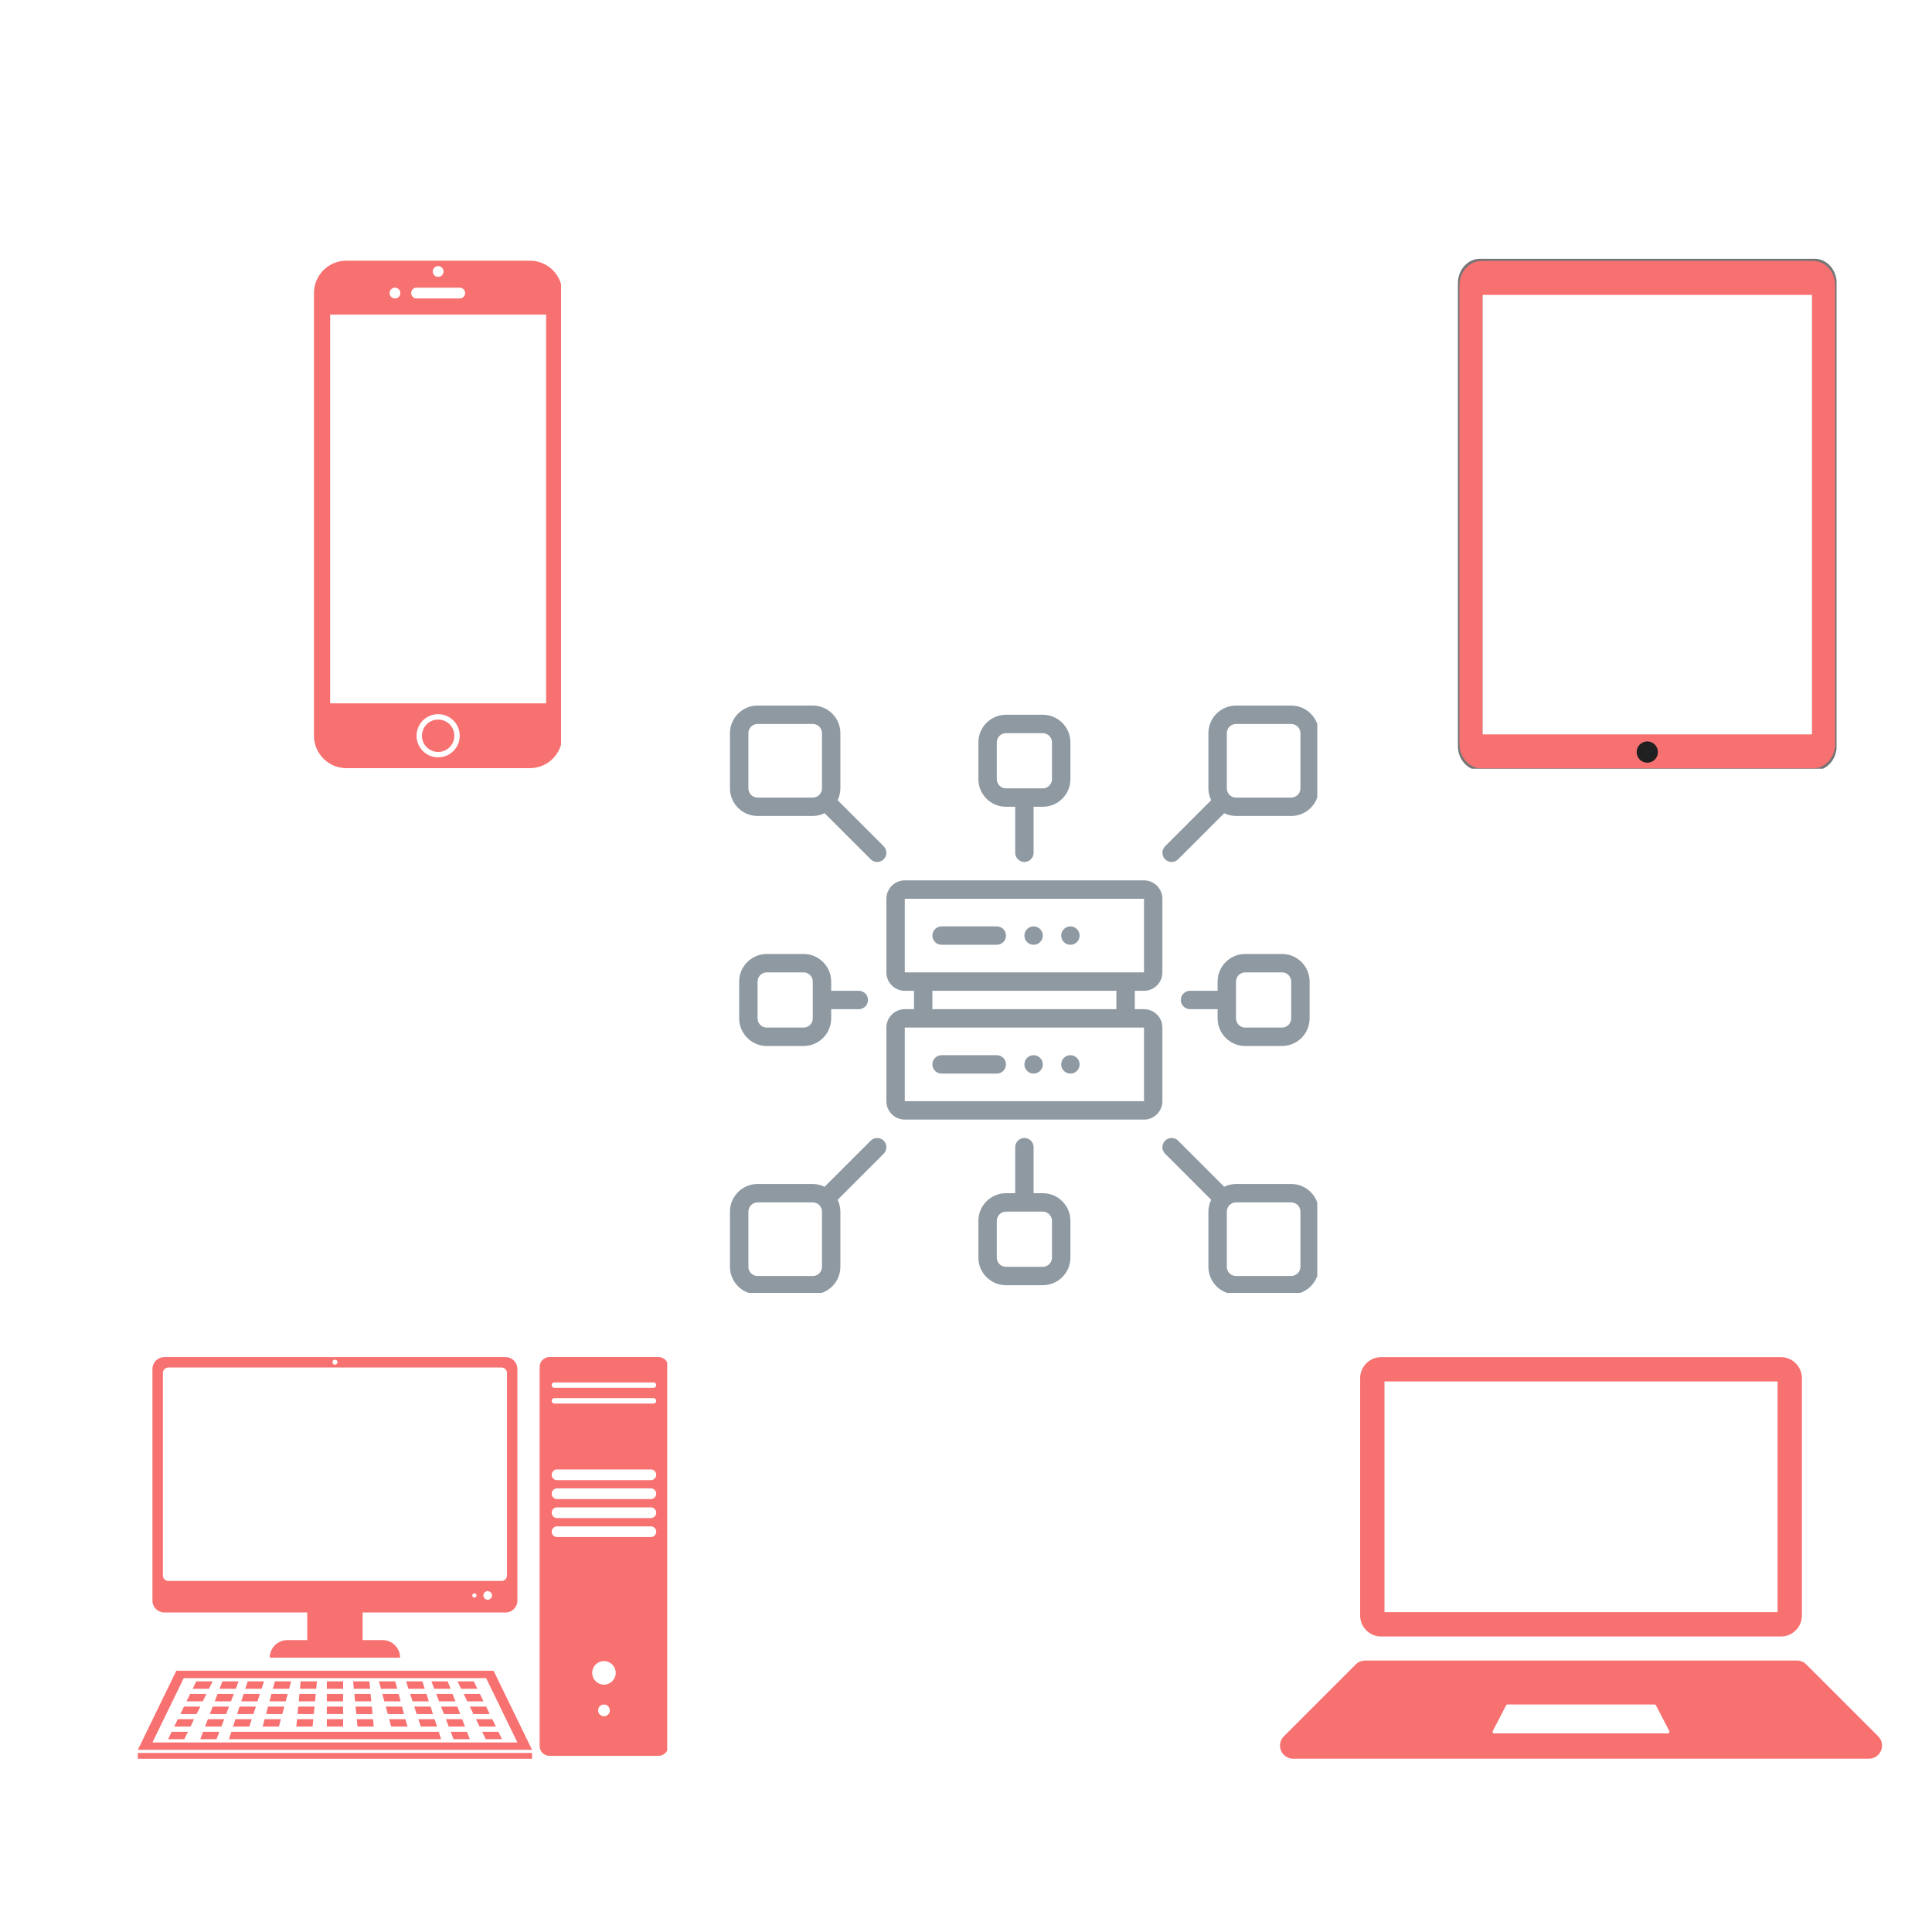 <svg xmlns="http://www.w3.org/2000/svg" xmlns:xlink="http://www.w3.org/1999/xlink" width="500" zoomAndPan="magnify" viewBox="0 0 375 375" height="500" preserveAspectRatio="xMidYMid meet" version="1.0"><defs><clipPath id="b339b49dbb"><path d="M 248.453 322.078 L 365.301 322.078 L 365.301 341.359 L 248.453 341.359 Z M 248.453 322.078 " clip-rule="nonzero"/></clipPath><clipPath id="903072b20a"><path d="M 264 263.391 L 350 263.391 L 350 318 L 264 318 Z M 264 263.391 " clip-rule="nonzero"/></clipPath><clipPath id="e52092196c"><path d="M 60.898 50.215 L 108.898 50.215 L 108.898 149.215 L 60.898 149.215 Z M 60.898 50.215 " clip-rule="nonzero"/></clipPath><clipPath id="0180757bad"><path d="M 282.977 50.215 L 356.477 50.215 L 356.477 149.215 L 282.977 149.215 Z M 282.977 50.215 " clip-rule="nonzero"/></clipPath><clipPath id="5cf38b460d"><path d="M 283 50.215 L 356.477 50.215 L 356.477 149.215 L 283 149.215 Z M 283 50.215 " clip-rule="nonzero"/></clipPath><clipPath id="eb059f605c"><path d="M 29 263.391 L 101 263.391 L 101 322 L 29 322 Z M 29 263.391 " clip-rule="nonzero"/></clipPath><clipPath id="cf0f51c690"><path d="M 26.754 324 L 104 324 L 104 340 L 26.754 340 Z M 26.754 324 " clip-rule="nonzero"/></clipPath><clipPath id="3834ccedd8"><path d="M 26.754 340 L 104 340 L 104 341.391 L 26.754 341.391 Z M 26.754 340 " clip-rule="nonzero"/></clipPath><clipPath id="1313a7d221"><path d="M 104 263.391 L 129.504 263.391 L 129.504 341 L 104 341 Z M 104 263.391 " clip-rule="nonzero"/></clipPath><clipPath id="e318bc32f4"><path d="M 141.688 136.949 L 173 136.949 L 173 168 L 141.688 168 Z M 141.688 136.949 " clip-rule="nonzero"/></clipPath><clipPath id="be0f9b0e51"><path d="M 225 136.949 L 255.688 136.949 L 255.688 168 L 225 168 Z M 225 136.949 " clip-rule="nonzero"/></clipPath><clipPath id="c1a5299ab3"><path d="M 225 220 L 255.688 220 L 255.688 250.949 L 225 250.949 Z M 225 220 " clip-rule="nonzero"/></clipPath><clipPath id="421d0ebcc5"><path d="M 141.688 220 L 173 220 L 173 250.949 L 141.688 250.949 Z M 141.688 220 " clip-rule="nonzero"/></clipPath></defs><g clip-path="url(#b339b49dbb)"><path fill="#f87171" d="M 323.738 336.449 L 290.02 336.449 C 289.789 336.449 289.641 336.207 289.746 336 L 292.34 331.004 C 292.395 330.902 292.5 330.836 292.617 330.836 L 321.141 330.836 C 321.258 330.836 321.363 330.902 321.414 331.004 L 324.012 336 C 324.117 336.207 323.969 336.449 323.738 336.449 Z M 364.559 337.016 L 350.594 323.055 C 350.117 322.578 349.473 322.312 348.797 322.312 L 264.961 322.312 C 264.285 322.312 263.637 322.578 263.16 323.055 L 249.199 337.016 C 248.723 337.496 248.453 338.141 248.453 338.816 C 248.453 340.219 249.594 341.359 250.996 341.359 L 362.762 341.359 C 364.164 341.359 365.301 340.219 365.301 338.816 C 365.301 338.141 365.035 337.496 364.559 337.016 " fill-opacity="1" fill-rule="nonzero"/></g><g clip-path="url(#903072b20a)"><path fill="#f87171" d="M 345.672 263.418 L 268.086 263.418 C 265.84 263.418 264.004 265.258 264.004 267.5 L 264.004 313.562 C 264.004 315.809 265.84 317.645 268.086 317.645 L 345.672 317.645 C 347.918 317.645 349.754 315.809 349.754 313.562 L 349.754 267.5 C 349.754 265.258 347.918 263.418 345.672 263.418 Z M 345.027 268.145 L 345.027 312.922 L 268.727 312.922 L 268.727 268.145 L 345.027 268.145 " fill-opacity="1" fill-rule="nonzero"/></g><g clip-path="url(#e52092196c)"><path fill="#f87171" d="M 102.855 149.098 L 67.23 149.098 C 63.758 149.098 60.941 146.281 60.941 142.809 L 60.941 56.883 C 60.941 53.41 63.758 50.598 67.23 50.598 L 102.855 50.598 C 106.328 50.598 109.145 53.41 109.145 56.883 L 109.145 142.809 C 109.145 146.281 106.328 149.098 102.855 149.098 Z M 85.043 147 C 87.359 147 89.234 145.125 89.234 142.809 C 89.234 140.496 87.359 138.617 85.043 138.617 C 82.727 138.617 80.852 140.496 80.852 142.809 C 80.852 145.125 82.727 147 85.043 147 Z M 76.66 55.836 C 76.082 55.836 75.613 56.305 75.613 56.883 C 75.613 57.461 76.082 57.934 76.66 57.934 C 77.238 57.934 77.707 57.465 77.707 56.883 C 77.707 56.305 77.238 55.836 76.66 55.836 Z M 85.043 51.645 C 84.465 51.645 83.996 52.113 83.996 52.691 C 83.996 53.27 84.465 53.742 85.043 53.742 C 85.621 53.742 86.09 53.273 86.09 52.691 C 86.09 52.113 85.621 51.645 85.043 51.645 Z M 89.234 55.836 L 80.852 55.836 C 80.273 55.836 79.805 56.305 79.805 56.883 C 79.805 57.461 80.273 57.934 80.852 57.934 L 89.234 57.934 C 89.812 57.934 90.281 57.465 90.281 56.883 C 90.281 56.305 89.812 55.836 89.234 55.836 Z M 106 61.074 L 64.086 61.074 L 64.086 136.523 L 106 136.523 Z M 85.043 139.668 C 86.777 139.668 88.188 141.074 88.188 142.809 C 88.188 144.547 86.777 145.953 85.043 145.953 C 83.309 145.953 81.898 144.547 81.898 142.809 C 81.898 141.074 83.309 139.668 85.043 139.668 Z M 85.043 139.668 " fill-opacity="1" fill-rule="evenodd"/></g><g clip-path="url(#0180757bad)"><path fill="#757575" d="M 352.203 50.227 L 287.273 50.227 C 284.898 50.227 282.977 52.355 282.977 54.98 L 282.977 144.801 C 282.977 147.426 284.898 149.555 287.273 149.555 L 352.203 149.555 C 354.574 149.555 356.5 147.426 356.5 144.801 L 356.5 54.98 C 356.5 52.355 354.574 50.227 352.203 50.227 Z M 351.727 142.473 C 351.727 143.824 350.738 144.918 349.516 144.918 L 289.961 144.918 C 288.738 144.918 287.746 143.824 287.746 142.473 L 287.746 57.312 C 287.746 55.961 288.738 54.863 289.961 54.863 L 349.516 54.863 C 350.738 54.863 351.727 55.961 351.727 57.312 Z M 351.727 142.473 " fill-opacity="1" fill-rule="nonzero"/></g><g clip-path="url(#5cf38b460d)"><path fill="#f87171" d="M 351.93 50.645 L 287.543 50.645 C 285.191 50.645 283.285 52.758 283.285 55.359 L 283.285 144.426 C 283.285 147.027 285.191 149.137 287.543 149.137 L 351.93 149.137 C 354.285 149.137 356.191 147.027 356.191 144.426 L 356.191 55.359 C 356.191 52.754 354.285 50.645 351.93 50.645 Z M 351.727 142.543 L 287.75 142.543 L 287.75 57.238 L 351.727 57.238 Z M 351.727 142.543 " fill-opacity="1" fill-rule="nonzero"/></g><path fill="#212021" d="M 321.805 145.973 C 321.805 146.246 321.75 146.512 321.645 146.766 C 321.543 147.02 321.391 147.242 321.199 147.434 C 321.004 147.629 320.781 147.777 320.527 147.883 C 320.273 147.988 320.012 148.039 319.738 148.039 C 319.465 148.039 319.199 147.988 318.945 147.883 C 318.695 147.777 318.469 147.629 318.277 147.434 C 318.082 147.242 317.934 147.02 317.828 146.766 C 317.723 146.512 317.672 146.246 317.672 145.973 C 317.672 145.699 317.723 145.438 317.828 145.184 C 317.934 144.93 318.082 144.707 318.277 144.512 C 318.469 144.32 318.695 144.172 318.945 144.066 C 319.199 143.961 319.465 143.906 319.738 143.906 C 320.012 143.906 320.273 143.961 320.527 144.066 C 320.781 144.172 321.004 144.32 321.199 144.512 C 321.391 144.707 321.543 144.93 321.645 145.184 C 321.75 145.438 321.805 145.699 321.805 145.973 Z M 321.805 145.973 " fill-opacity="1" fill-rule="nonzero"/><g clip-path="url(#eb059f605c)"><path fill="#f87171" d="M 31.895 312.984 L 59.637 312.984 L 59.637 318.34 L 55.77 318.34 C 53.891 318.34 52.363 319.863 52.363 321.746 L 77.656 321.746 C 77.656 319.863 76.129 318.34 74.246 318.34 L 70.383 318.34 L 70.383 312.984 L 98.125 312.984 C 99.398 312.984 100.426 311.953 100.426 310.684 L 100.426 265.715 C 100.426 264.441 99.398 263.414 98.125 263.414 L 31.895 263.414 C 30.621 263.414 29.59 264.441 29.59 265.715 L 29.59 310.684 C 29.59 311.945 30.621 312.984 31.895 312.984 Z M 92.078 310.094 C 91.844 310.094 91.668 309.906 91.668 309.68 C 91.668 309.457 91.855 309.27 92.078 309.27 C 92.305 309.27 92.488 309.457 92.488 309.68 C 92.488 309.906 92.312 310.094 92.078 310.094 Z M 94.66 310.504 C 94.203 310.504 93.828 310.129 93.828 309.672 C 93.828 309.211 94.203 308.84 94.66 308.84 C 95.121 308.84 95.496 309.211 95.496 309.672 C 95.496 310.129 95.121 310.504 94.66 310.504 Z M 65.02 263.91 C 65.289 263.91 65.504 264.125 65.504 264.395 C 65.504 264.668 65.289 264.883 65.02 264.883 C 64.746 264.883 64.531 264.668 64.531 264.395 C 64.531 264.125 64.746 263.91 65.02 263.91 Z M 31.621 266.492 C 31.621 265.902 32.098 265.434 32.68 265.434 L 97.348 265.434 C 97.938 265.434 98.406 265.914 98.406 266.492 L 98.406 305.805 C 98.406 306.395 97.93 306.863 97.348 306.863 L 32.68 306.863 C 32.09 306.863 31.621 306.387 31.621 305.805 Z M 31.621 266.492 " fill-opacity="1" fill-rule="nonzero"/></g><g clip-path="url(#cf0f51c690)"><path fill="#f87171" d="M 34.223 324.293 L 26.754 339.641 L 103.273 339.641 L 95.805 324.293 Z M 29.59 338.211 L 35.664 325.715 L 94.352 325.715 L 100.426 338.211 Z M 29.59 338.211 " fill-opacity="1" fill-rule="nonzero"/></g><path fill="#f87171" d="M 41.262 326.352 L 38.098 326.352 L 37.398 327.793 L 40.559 327.793 Z M 41.262 326.352 " fill-opacity="1" fill-rule="nonzero"/><path fill="#f87171" d="M 40.062 328.793 L 36.91 328.793 L 36.199 330.234 L 39.363 330.234 Z M 40.062 328.793 " fill-opacity="1" fill-rule="nonzero"/><path fill="#f87171" d="M 35.711 331.246 L 35.012 332.688 L 38.164 332.688 L 38.875 331.246 Z M 35.711 331.246 " fill-opacity="1" fill-rule="nonzero"/><path fill="#f87171" d="M 33.812 335.129 L 36.977 335.129 L 37.676 333.688 L 34.516 333.688 Z M 33.812 335.129 " fill-opacity="1" fill-rule="nonzero"/><path fill="#f87171" d="M 32.625 337.582 L 35.777 337.582 L 36.48 336.141 L 33.324 336.141 Z M 32.625 337.582 " fill-opacity="1" fill-rule="nonzero"/><path fill="#f87171" d="M 46.316 326.352 L 43.164 326.352 L 42.609 327.793 L 45.766 327.793 Z M 46.316 326.352 " fill-opacity="1" fill-rule="nonzero"/><path fill="#f87171" d="M 45.383 328.793 L 42.227 328.793 L 41.676 330.234 L 44.84 330.234 Z M 45.383 328.793 " fill-opacity="1" fill-rule="nonzero"/><path fill="#f87171" d="M 41.289 331.246 L 40.738 332.688 L 43.902 332.688 L 44.453 331.246 Z M 41.289 331.246 " fill-opacity="1" fill-rule="nonzero"/><path fill="#f87171" d="M 39.801 335.129 L 42.965 335.129 L 43.52 333.688 L 40.355 333.688 Z M 39.801 335.129 " fill-opacity="1" fill-rule="nonzero"/><path fill="#f87171" d="M 38.875 337.582 L 42.031 337.582 L 42.582 336.141 L 39.418 336.141 Z M 38.875 337.582 " fill-opacity="1" fill-rule="nonzero"/><path fill="#f87171" d="M 51.242 326.352 L 48.086 326.352 L 47.617 327.793 L 50.773 327.793 Z M 51.242 326.352 " fill-opacity="1" fill-rule="nonzero"/><path fill="#f87171" d="M 50.445 328.793 L 47.289 328.793 L 46.824 330.234 L 49.977 330.234 Z M 50.445 328.793 " fill-opacity="1" fill-rule="nonzero"/><path fill="#f87171" d="M 49.191 332.688 L 49.66 331.246 L 46.496 331.246 L 46.027 332.688 Z M 49.191 332.688 " fill-opacity="1" fill-rule="nonzero"/><path fill="#f87171" d="M 45.23 335.129 L 48.395 335.129 L 48.863 333.688 L 45.699 333.688 Z M 45.23 335.129 " fill-opacity="1" fill-rule="nonzero"/><path fill="#f87171" d="M 56.512 326.352 L 53.348 326.352 L 52.961 327.793 L 56.117 327.793 Z M 56.512 326.352 " fill-opacity="1" fill-rule="nonzero"/><path fill="#f87171" d="M 55.844 328.793 L 52.691 328.793 L 52.297 330.234 L 55.461 330.234 Z M 55.844 328.793 " fill-opacity="1" fill-rule="nonzero"/><path fill="#f87171" d="M 55.191 331.246 L 52.027 331.246 L 51.645 332.688 L 54.797 332.688 Z M 55.191 331.246 " fill-opacity="1" fill-rule="nonzero"/><path fill="#f87171" d="M 54.133 335.129 L 54.527 333.688 L 51.363 333.688 L 50.977 335.129 Z M 54.133 335.129 " fill-opacity="1" fill-rule="nonzero"/><path fill="#f87171" d="M 61.52 326.352 L 58.355 326.352 L 58.223 327.793 L 61.379 327.793 Z M 61.52 326.352 " fill-opacity="1" fill-rule="nonzero"/><path fill="#f87171" d="M 61.285 328.793 L 58.121 328.793 L 57.988 330.234 L 61.145 330.234 Z M 61.285 328.793 " fill-opacity="1" fill-rule="nonzero"/><path fill="#f87171" d="M 61.051 331.246 L 57.887 331.246 L 57.754 332.688 L 60.91 332.688 Z M 61.051 331.246 " fill-opacity="1" fill-rule="nonzero"/><path fill="#f87171" d="M 60.816 333.688 L 57.652 333.688 L 57.52 335.129 L 60.676 335.129 Z M 60.816 333.688 " fill-opacity="1" fill-rule="nonzero"/><path fill="#f87171" d="M 63.438 326.352 L 66.602 326.352 L 66.602 327.793 L 63.438 327.793 Z M 63.438 326.352 " fill-opacity="1" fill-rule="nonzero"/><path fill="#f87171" d="M 63.438 328.793 L 66.602 328.793 L 66.602 330.234 L 63.438 330.234 Z M 63.438 328.793 " fill-opacity="1" fill-rule="nonzero"/><path fill="#f87171" d="M 63.438 331.246 L 66.602 331.246 L 66.602 332.688 L 63.438 332.688 Z M 63.438 331.246 " fill-opacity="1" fill-rule="nonzero"/><path fill="#f87171" d="M 63.438 333.688 L 66.602 333.688 L 66.602 335.129 L 63.438 335.129 Z M 63.438 333.688 " fill-opacity="1" fill-rule="nonzero"/><path fill="#f87171" d="M 92.668 327.793 L 91.965 326.352 L 88.801 326.352 L 89.504 327.793 Z M 92.668 327.793 " fill-opacity="1" fill-rule="nonzero"/><path fill="#f87171" d="M 90.703 330.234 L 93.855 330.234 L 93.156 328.793 L 90 328.793 Z M 90.703 330.234 " fill-opacity="1" fill-rule="nonzero"/><path fill="#f87171" d="M 91.188 331.246 L 91.891 332.688 L 95.055 332.688 L 94.352 331.246 Z M 91.188 331.246 " fill-opacity="1" fill-rule="nonzero"/><path fill="#f87171" d="M 93.09 335.129 L 96.254 335.129 L 95.551 333.688 L 92.387 333.688 Z M 93.09 335.129 " fill-opacity="1" fill-rule="nonzero"/><path fill="#f87171" d="M 94.289 337.582 L 97.441 337.582 L 96.738 336.141 L 93.586 336.141 Z M 94.289 337.582 " fill-opacity="1" fill-rule="nonzero"/><path fill="#f87171" d="M 87.453 327.793 L 86.902 326.352 L 83.746 326.352 L 84.289 327.793 Z M 87.453 327.793 " fill-opacity="1" fill-rule="nonzero"/><path fill="#f87171" d="M 85.227 330.234 L 88.391 330.234 L 87.84 328.793 L 84.676 328.793 Z M 85.227 330.234 " fill-opacity="1" fill-rule="nonzero"/><path fill="#f87171" d="M 88.773 331.246 L 85.609 331.246 L 86.164 332.688 L 89.328 332.688 Z M 88.773 331.246 " fill-opacity="1" fill-rule="nonzero"/><path fill="#f87171" d="M 89.711 333.688 L 86.547 333.688 L 87.098 335.129 L 90.254 335.129 Z M 89.711 333.688 " fill-opacity="1" fill-rule="nonzero"/><path fill="#f87171" d="M 87.484 336.141 L 88.035 337.582 L 91.188 337.582 L 90.645 336.141 Z M 87.484 336.141 " fill-opacity="1" fill-rule="nonzero"/><path fill="#f87171" d="M 82.445 327.793 L 81.98 326.352 L 78.824 326.352 L 79.281 327.793 Z M 82.445 327.793 " fill-opacity="1" fill-rule="nonzero"/><path fill="#f87171" d="M 80.078 330.234 L 83.242 330.234 L 82.773 328.793 L 79.609 328.793 Z M 80.078 330.234 " fill-opacity="1" fill-rule="nonzero"/><path fill="#f87171" d="M 80.875 332.688 L 84.039 332.688 L 83.57 331.246 L 80.406 331.246 Z M 80.875 332.688 " fill-opacity="1" fill-rule="nonzero"/><path fill="#f87171" d="M 81.203 333.688 L 81.672 335.129 L 84.832 335.129 L 84.367 333.688 Z M 81.203 333.688 " fill-opacity="1" fill-rule="nonzero"/><path fill="#f87171" d="M 85.066 336.141 L 44.902 336.141 L 44.434 337.582 L 85.621 337.582 L 85.152 336.141 Z M 85.066 336.141 " fill-opacity="1" fill-rule="nonzero"/><path fill="#f87171" d="M 77.102 327.793 L 76.711 326.352 L 73.555 326.352 L 73.938 327.793 Z M 77.102 327.793 " fill-opacity="1" fill-rule="nonzero"/><path fill="#f87171" d="M 74.602 330.234 L 77.766 330.234 L 77.375 328.793 L 74.211 328.793 Z M 74.602 330.234 " fill-opacity="1" fill-rule="nonzero"/><path fill="#f87171" d="M 75.27 332.688 L 78.422 332.688 L 78.039 331.246 L 74.875 331.246 Z M 75.27 332.688 " fill-opacity="1" fill-rule="nonzero"/><path fill="#f87171" d="M 75.922 335.129 L 79.086 335.129 L 78.695 333.688 L 75.539 333.688 Z M 75.922 335.129 " fill-opacity="1" fill-rule="nonzero"/><path fill="#f87171" d="M 71.844 327.793 L 71.703 326.352 L 68.547 326.352 L 68.68 327.793 Z M 71.844 327.793 " fill-opacity="1" fill-rule="nonzero"/><path fill="#f87171" d="M 68.922 330.234 L 72.074 330.234 L 71.934 328.793 L 68.781 328.793 Z M 68.922 330.234 " fill-opacity="1" fill-rule="nonzero"/><path fill="#f87171" d="M 69.156 332.688 L 72.309 332.688 L 72.168 331.246 L 69.016 331.246 Z M 69.156 332.688 " fill-opacity="1" fill-rule="nonzero"/><path fill="#f87171" d="M 69.391 335.129 L 72.543 335.129 L 72.414 333.688 L 69.25 333.688 Z M 69.391 335.129 " fill-opacity="1" fill-rule="nonzero"/><g clip-path="url(#3834ccedd8)"><path fill="#f87171" d="M 26.754 340.25 L 103.273 340.25 L 103.273 341.375 L 26.754 341.375 Z M 26.754 340.25 " fill-opacity="1" fill-rule="nonzero"/></g><g clip-path="url(#1313a7d221)"><path fill="#f87171" d="M 127.816 263.402 L 106.645 263.402 C 105.594 263.402 104.742 264.258 104.742 265.305 L 104.742 338.902 C 104.742 339.949 105.594 340.805 106.645 340.805 L 127.816 340.805 C 128.863 340.805 129.715 339.949 129.715 338.902 L 129.715 265.312 C 129.715 264.258 128.863 263.402 127.816 263.402 Z M 117.23 333.129 C 116.602 333.129 116.086 332.613 116.086 331.984 C 116.086 331.359 116.602 330.844 117.23 330.844 C 117.855 330.844 118.371 331.359 118.371 331.984 C 118.371 332.613 117.855 333.129 117.23 333.129 Z M 117.23 326.988 C 115.965 326.988 114.945 325.969 114.945 324.703 C 114.945 323.441 115.965 322.418 117.23 322.418 C 118.492 322.418 119.512 323.441 119.512 324.703 C 119.512 325.969 118.484 326.988 117.23 326.988 Z M 126.336 298.344 L 108.121 298.344 C 107.551 298.344 107.082 297.879 107.082 297.305 C 107.082 296.734 107.551 296.266 108.121 296.266 L 126.336 296.266 C 126.906 296.266 127.375 296.734 127.375 297.305 C 127.375 297.879 126.906 298.344 126.336 298.344 Z M 126.336 294.656 L 108.121 294.656 C 107.551 294.656 107.082 294.191 107.082 293.617 C 107.082 293.047 107.551 292.578 108.121 292.578 L 126.336 292.578 C 126.906 292.578 127.375 293.047 127.375 293.617 C 127.375 294.191 126.906 294.656 126.336 294.656 Z M 126.336 290.969 L 108.121 290.969 C 107.551 290.969 107.082 290.5 107.082 289.93 C 107.082 289.359 107.551 288.891 108.121 288.891 L 126.336 288.891 C 126.906 288.891 127.375 289.359 127.375 289.93 C 127.375 290.5 126.906 290.969 126.336 290.969 Z M 126.336 287.293 L 108.121 287.293 C 107.551 287.293 107.082 286.824 107.082 286.254 C 107.082 285.68 107.551 285.215 108.121 285.215 L 126.336 285.215 C 126.906 285.215 127.375 285.68 127.375 286.254 C 127.375 286.824 126.906 287.293 126.336 287.293 Z M 126.852 272.426 L 107.598 272.426 C 107.309 272.426 107.074 272.195 107.074 271.902 C 107.074 271.613 107.309 271.379 107.598 271.379 L 126.852 271.379 C 127.141 271.379 127.375 271.613 127.375 271.902 C 127.375 272.195 127.141 272.426 126.852 272.426 Z M 126.852 269.375 L 107.598 269.375 C 107.309 269.375 107.074 269.141 107.074 268.852 C 107.074 268.562 107.309 268.328 107.598 268.328 L 126.852 268.328 C 127.141 268.328 127.375 268.562 127.375 268.852 C 127.375 269.141 127.141 269.375 126.852 269.375 Z M 126.852 269.375 " fill-opacity="1" fill-rule="nonzero"/></g><path fill="#8e99a2" d="M 225.621 199.453 C 225.621 197.484 224.02 195.883 222.051 195.883 L 220.266 195.883 L 220.266 192.312 L 222.051 192.312 C 224.02 192.312 225.621 190.707 225.621 188.738 L 225.621 174.453 C 225.621 172.484 224.02 170.879 222.051 170.879 L 175.617 170.879 C 173.648 170.879 172.047 172.484 172.047 174.453 L 172.047 188.738 C 172.047 190.707 173.648 192.312 175.617 192.312 L 177.406 192.312 L 177.406 195.883 L 175.617 195.883 C 173.648 195.883 172.047 197.484 172.047 199.453 L 172.047 213.742 C 172.047 215.711 173.648 217.312 175.617 217.312 L 222.051 217.312 C 224.02 217.312 225.621 215.711 225.621 213.742 Z M 175.617 174.453 L 222.051 174.453 L 222.051 188.738 L 175.617 188.738 Z M 180.977 192.312 L 216.691 192.312 L 216.691 195.883 L 180.977 195.883 Z M 175.617 213.742 L 175.617 199.453 L 222.051 199.453 L 222.051 213.742 Z M 175.617 213.742 " fill-opacity="1" fill-rule="nonzero"/><path fill="#8e99a2" d="M 182.762 183.383 L 193.477 183.383 C 194.465 183.383 195.262 182.582 195.262 181.594 C 195.262 180.609 194.465 179.809 193.477 179.809 L 182.762 179.809 C 181.777 179.809 180.977 180.609 180.977 181.594 C 180.977 182.582 181.777 183.383 182.762 183.383 Z M 182.762 183.383 " fill-opacity="1" fill-rule="nonzero"/><path fill="#8e99a2" d="M 202.406 181.594 C 202.406 181.832 202.359 182.059 202.27 182.277 C 202.18 182.496 202.051 182.691 201.883 182.859 C 201.715 183.027 201.523 183.156 201.305 183.246 C 201.086 183.336 200.859 183.383 200.621 183.383 C 200.383 183.383 200.156 183.336 199.938 183.246 C 199.719 183.156 199.523 183.027 199.359 182.859 C 199.191 182.691 199.062 182.496 198.973 182.277 C 198.879 182.059 198.836 181.832 198.836 181.594 C 198.836 181.359 198.879 181.133 198.973 180.914 C 199.062 180.695 199.191 180.5 199.359 180.332 C 199.523 180.164 199.719 180.035 199.938 179.945 C 200.156 179.855 200.383 179.809 200.621 179.809 C 200.859 179.809 201.086 179.855 201.305 179.945 C 201.523 180.035 201.715 180.164 201.883 180.332 C 202.051 180.5 202.18 180.695 202.27 180.914 C 202.359 181.133 202.406 181.359 202.406 181.594 Z M 202.406 181.594 " fill-opacity="1" fill-rule="nonzero"/><path fill="#8e99a2" d="M 209.551 181.594 C 209.551 181.832 209.504 182.059 209.414 182.277 C 209.324 182.496 209.195 182.691 209.027 182.859 C 208.859 183.027 208.668 183.156 208.449 183.246 C 208.23 183.336 208 183.383 207.766 183.383 C 207.527 183.383 207.301 183.336 207.082 183.246 C 206.863 183.156 206.668 183.027 206.5 182.859 C 206.332 182.691 206.203 182.496 206.113 182.277 C 206.023 182.059 205.977 181.832 205.977 181.594 C 205.977 181.359 206.023 181.133 206.113 180.914 C 206.203 180.695 206.332 180.5 206.5 180.332 C 206.668 180.164 206.863 180.035 207.082 179.945 C 207.301 179.855 207.527 179.809 207.766 179.809 C 208 179.809 208.23 179.855 208.449 179.945 C 208.668 180.035 208.859 180.164 209.027 180.332 C 209.195 180.5 209.324 180.695 209.414 180.914 C 209.504 181.133 209.551 181.359 209.551 181.594 Z M 209.551 181.594 " fill-opacity="1" fill-rule="nonzero"/><path fill="#8e99a2" d="M 193.477 204.812 L 182.762 204.812 C 181.777 204.812 180.977 205.609 180.977 206.598 C 180.977 207.582 181.777 208.383 182.762 208.383 L 193.477 208.383 C 194.465 208.383 195.262 207.582 195.262 206.598 C 195.262 205.609 194.465 204.812 193.477 204.812 Z M 193.477 204.812 " fill-opacity="1" fill-rule="nonzero"/><path fill="#8e99a2" d="M 202.406 206.598 C 202.406 206.836 202.359 207.062 202.27 207.281 C 202.18 207.5 202.051 207.691 201.883 207.859 C 201.715 208.027 201.523 208.156 201.305 208.246 C 201.086 208.336 200.859 208.383 200.621 208.383 C 200.383 208.383 200.156 208.336 199.938 208.246 C 199.719 208.156 199.523 208.027 199.359 207.859 C 199.191 207.691 199.062 207.5 198.973 207.281 C 198.879 207.062 198.836 206.836 198.836 206.598 C 198.836 206.359 198.879 206.133 198.973 205.914 C 199.062 205.695 199.191 205.5 199.359 205.336 C 199.523 205.168 199.719 205.039 199.938 204.949 C 200.156 204.855 200.383 204.812 200.621 204.812 C 200.859 204.812 201.086 204.855 201.305 204.949 C 201.523 205.039 201.715 205.168 201.883 205.336 C 202.051 205.5 202.18 205.695 202.27 205.914 C 202.359 206.133 202.406 206.359 202.406 206.598 Z M 202.406 206.598 " fill-opacity="1" fill-rule="nonzero"/><path fill="#8e99a2" d="M 209.551 206.598 C 209.551 206.836 209.504 207.062 209.414 207.281 C 209.324 207.5 209.195 207.691 209.027 207.859 C 208.859 208.027 208.668 208.156 208.449 208.246 C 208.23 208.336 208 208.383 207.766 208.383 C 207.527 208.383 207.301 208.336 207.082 208.246 C 206.863 208.156 206.668 208.027 206.5 207.859 C 206.332 207.691 206.203 207.5 206.113 207.281 C 206.023 207.062 205.977 206.836 205.977 206.598 C 205.977 206.359 206.023 206.133 206.113 205.914 C 206.203 205.695 206.332 205.5 206.5 205.336 C 206.668 205.168 206.863 205.039 207.082 204.949 C 207.301 204.855 207.527 204.812 207.766 204.812 C 208 204.812 208.23 204.855 208.449 204.949 C 208.668 205.039 208.859 205.168 209.027 205.336 C 209.195 205.5 209.324 205.695 209.414 205.914 C 209.504 206.133 209.551 206.359 209.551 206.598 Z M 209.551 206.598 " fill-opacity="1" fill-rule="nonzero"/><g clip-path="url(#e318bc32f4)"><path fill="#8e99a2" d="M 147.047 158.379 L 157.762 158.379 C 158.586 158.379 159.359 158.176 160.059 157.84 C 160.062 157.848 160.066 157.852 160.07 157.855 L 169 166.785 C 169.348 167.133 169.805 167.309 170.262 167.309 C 170.719 167.309 171.176 167.133 171.523 166.785 C 172.223 166.086 172.223 164.957 171.523 164.258 L 162.594 155.332 C 162.59 155.328 162.586 155.324 162.578 155.32 C 162.914 154.621 163.117 153.848 163.117 153.023 L 163.117 142.309 C 163.117 139.352 160.715 136.949 157.762 136.949 L 147.047 136.949 C 144.09 136.949 141.688 139.352 141.688 142.309 L 141.688 153.023 C 141.688 155.977 144.09 158.379 147.047 158.379 Z M 145.262 142.309 C 145.262 141.324 146.062 140.523 147.047 140.523 L 157.762 140.523 C 158.746 140.523 159.547 141.324 159.547 142.309 L 159.547 153.023 C 159.547 154.008 158.746 154.809 157.762 154.809 L 147.047 154.809 C 146.062 154.809 145.262 154.008 145.262 153.023 Z M 145.262 142.309 " fill-opacity="1" fill-rule="nonzero"/></g><g clip-path="url(#be0f9b0e51)"><path fill="#8e99a2" d="M 250.625 136.949 L 239.91 136.949 C 236.953 136.949 234.551 139.352 234.551 142.309 L 234.551 153.023 C 234.551 153.848 234.754 154.621 235.09 155.32 C 235.086 155.324 235.078 155.328 235.074 155.332 L 226.145 164.262 C 225.449 164.957 225.449 166.09 226.145 166.785 C 226.496 167.133 226.953 167.309 227.406 167.309 C 227.863 167.309 228.32 167.133 228.672 166.785 L 237.602 157.855 C 237.605 157.852 237.605 157.848 237.609 157.84 C 238.309 158.176 239.082 158.379 239.91 158.379 L 250.625 158.379 C 253.578 158.379 255.98 155.977 255.98 153.023 L 255.98 142.309 C 255.98 139.352 253.578 136.949 250.625 136.949 Z M 252.41 153.023 C 252.41 154.008 251.609 154.809 250.625 154.809 L 239.91 154.809 C 238.922 154.809 238.125 154.008 238.125 153.023 L 238.125 142.309 C 238.125 141.324 238.922 140.523 239.91 140.523 L 250.625 140.523 C 251.609 140.523 252.41 141.324 252.41 142.309 Z M 252.41 153.023 " fill-opacity="1" fill-rule="nonzero"/></g><g clip-path="url(#c1a5299ab3)"><path fill="#8e99a2" d="M 250.625 229.812 L 239.91 229.812 C 239.082 229.812 238.309 230.016 237.609 230.352 C 237.605 230.348 237.605 230.34 237.602 230.336 L 228.668 221.406 C 227.973 220.707 226.84 220.707 226.145 221.406 C 225.445 222.105 225.445 223.234 226.145 223.93 L 235.074 232.863 C 235.078 232.867 235.086 232.867 235.09 232.871 C 234.754 233.57 234.551 234.344 234.551 235.172 L 234.551 245.887 C 234.551 248.84 236.953 251.242 239.91 251.242 L 250.625 251.242 C 253.578 251.242 255.98 248.84 255.98 245.887 L 255.98 235.172 C 255.98 232.215 253.578 229.812 250.625 229.812 Z M 252.41 245.887 C 252.41 246.871 251.609 247.672 250.625 247.672 L 239.91 247.672 C 238.922 247.672 238.125 246.871 238.125 245.887 L 238.125 235.172 C 238.125 234.188 238.922 233.383 239.91 233.383 L 250.625 233.383 C 251.609 233.383 252.41 234.188 252.41 235.172 Z M 252.41 245.887 " fill-opacity="1" fill-rule="nonzero"/></g><g clip-path="url(#421d0ebcc5)"><path fill="#8e99a2" d="M 169 221.406 L 160.07 230.336 C 160.066 230.34 160.062 230.348 160.059 230.352 C 159.359 230.016 158.586 229.812 157.762 229.812 L 147.047 229.812 C 144.09 229.812 141.688 232.215 141.688 235.172 L 141.688 245.887 C 141.688 248.84 144.09 251.242 147.047 251.242 L 157.762 251.242 C 160.715 251.242 163.117 248.84 163.117 245.887 L 163.117 235.172 C 163.117 234.344 162.914 233.57 162.578 232.871 C 162.586 232.867 162.59 232.867 162.594 232.863 L 171.523 223.934 C 172.223 223.234 172.223 222.105 171.523 221.406 C 170.828 220.711 169.695 220.711 169 221.406 Z M 159.547 245.887 C 159.547 246.871 158.746 247.672 157.762 247.672 L 147.047 247.672 C 146.062 247.672 145.262 246.871 145.262 245.887 L 145.262 235.172 C 145.262 234.188 146.062 233.383 147.047 233.383 L 157.762 233.383 C 158.746 233.383 159.547 234.188 159.547 235.172 Z M 159.547 245.887 " fill-opacity="1" fill-rule="nonzero"/></g><path fill="#8e99a2" d="M 195.262 156.594 L 197.051 156.594 L 197.051 165.523 C 197.051 166.508 197.848 167.309 198.836 167.309 C 199.82 167.309 200.621 166.508 200.621 165.523 L 200.621 156.594 L 202.406 156.594 C 205.359 156.594 207.766 154.191 207.766 151.238 L 207.766 144.094 C 207.766 141.141 205.359 138.734 202.406 138.734 L 195.262 138.734 C 192.309 138.734 189.906 141.141 189.906 144.094 L 189.906 151.238 C 189.906 154.191 192.309 156.594 195.262 156.594 Z M 193.477 144.094 C 193.477 143.109 194.277 142.309 195.262 142.309 L 202.406 142.309 C 203.391 142.309 204.191 143.109 204.191 144.094 L 204.191 151.238 C 204.191 152.223 203.391 153.023 202.406 153.023 L 195.262 153.023 C 194.277 153.023 193.477 152.223 193.477 151.238 Z M 193.477 144.094 " fill-opacity="1" fill-rule="nonzero"/><path fill="#8e99a2" d="M 155.977 185.168 L 148.832 185.168 C 145.879 185.168 143.473 187.57 143.473 190.523 L 143.473 197.668 C 143.473 200.621 145.879 203.027 148.832 203.027 L 155.977 203.027 C 158.93 203.027 161.332 200.621 161.332 197.668 L 161.332 195.883 L 166.688 195.883 C 167.676 195.883 168.477 195.082 168.477 194.098 C 168.477 193.109 167.676 192.312 166.688 192.312 L 161.332 192.312 L 161.332 190.523 C 161.332 187.57 158.93 185.168 155.977 185.168 Z M 157.762 197.668 C 157.762 198.652 156.961 199.453 155.977 199.453 L 148.832 199.453 C 147.848 199.453 147.047 198.652 147.047 197.668 L 147.047 190.523 C 147.047 189.539 147.848 188.738 148.832 188.738 L 155.977 188.738 C 156.961 188.738 157.762 189.539 157.762 190.523 Z M 157.762 197.668 " fill-opacity="1" fill-rule="nonzero"/><path fill="#8e99a2" d="M 202.406 231.598 L 200.621 231.598 L 200.621 222.668 C 200.621 221.684 199.82 220.883 198.836 220.883 C 197.848 220.883 197.051 221.684 197.051 222.668 L 197.051 231.598 L 195.262 231.598 C 192.309 231.598 189.906 234.004 189.906 236.957 L 189.906 244.098 C 189.906 247.055 192.309 249.457 195.262 249.457 L 202.406 249.457 C 205.359 249.457 207.766 247.055 207.766 244.098 L 207.766 236.957 C 207.766 234.004 205.359 231.598 202.406 231.598 Z M 204.191 244.098 C 204.191 245.086 203.391 245.887 202.406 245.887 L 195.262 245.887 C 194.277 245.887 193.477 245.086 193.477 244.098 L 193.477 236.957 C 193.477 235.973 194.277 235.172 195.262 235.172 L 202.406 235.172 C 203.391 235.172 204.191 235.973 204.191 236.957 Z M 204.191 244.098 " fill-opacity="1" fill-rule="nonzero"/><path fill="#8e99a2" d="M 241.695 203.027 L 248.84 203.027 C 251.793 203.027 254.195 200.621 254.195 197.668 L 254.195 190.523 C 254.195 187.57 251.793 185.168 248.84 185.168 L 241.695 185.168 C 238.742 185.168 236.336 187.57 236.336 190.523 L 236.336 192.312 L 230.977 192.312 C 229.992 192.312 229.191 193.109 229.191 194.098 C 229.191 195.082 229.992 195.883 230.977 195.883 L 236.336 195.883 L 236.336 197.668 C 236.336 200.621 238.742 203.027 241.695 203.027 Z M 239.91 190.523 C 239.91 189.539 240.711 188.738 241.695 188.738 L 248.84 188.738 C 249.824 188.738 250.625 189.539 250.625 190.523 L 250.625 197.668 C 250.625 198.652 249.824 199.453 248.84 199.453 L 241.695 199.453 C 240.711 199.453 239.91 198.652 239.91 197.668 Z M 239.91 190.523 " fill-opacity="1" fill-rule="nonzero"/></svg>